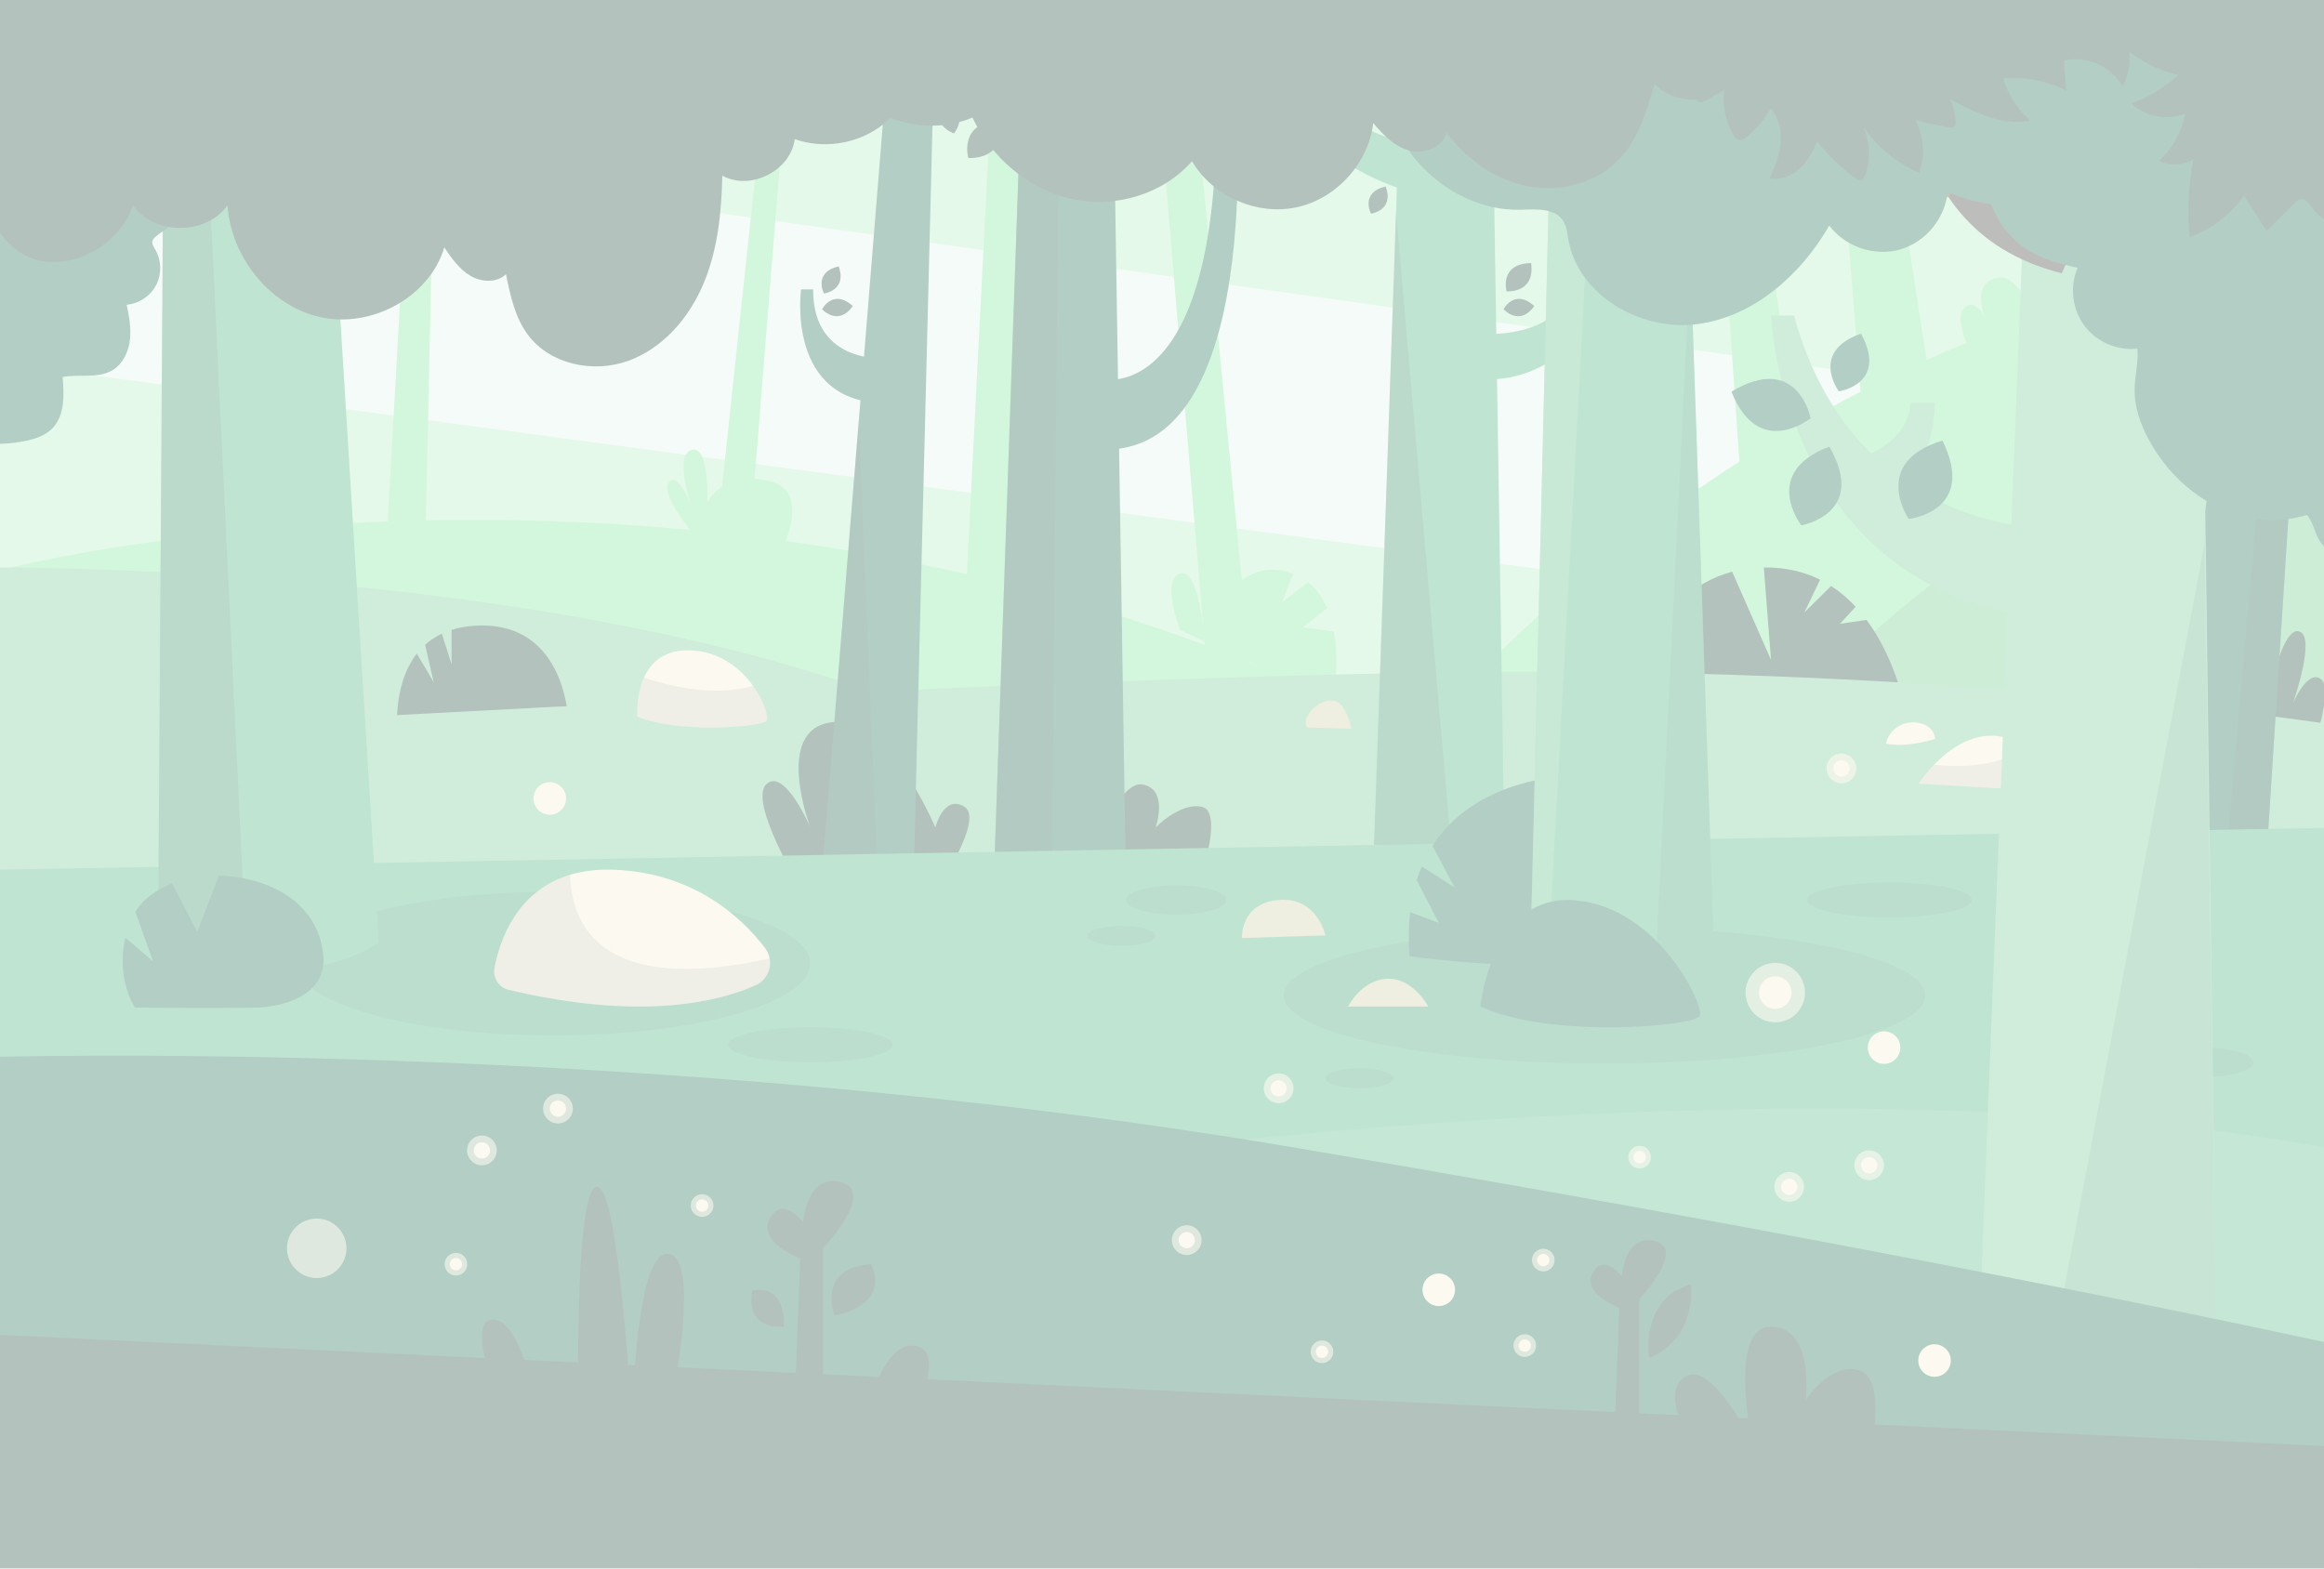 <?xml version="1.0" encoding="UTF-8"?>
<svg xmlns="http://www.w3.org/2000/svg" viewBox="0 0 1600 1080">
  <defs>
    <style>
      .cls-1 {
        fill: #27a669;
      }

      .cls-1, .cls-2, .cls-3, .cls-4, .cls-5, .cls-6, .cls-7, .cls-8, .cls-9, .cls-10, .cls-11, .cls-12, .cls-13, .cls-14, .cls-15, .cls-16, .cls-17, .cls-18, .cls-19, .cls-20 {
        stroke-width: 0px;
      }

      .cls-2, .cls-10, .cls-16 {
        fill: #043222;
      }

      .cls-2, .cls-12 {
        opacity: .2;
      }

      .cls-3 {
        opacity: .1;
      }

      .cls-3, .cls-14 {
        fill: #dff1e6;
      }

      .cls-4 {
        mix-blend-mode: soft-light;
        opacity: .61;
      }

      .cls-4, .cls-11 {
        fill: #f4eccb;
      }

      .cls-5 {
        fill: #6ce588;
      }

      .cls-6, .cls-10 {
        opacity: .3;
      }

      .cls-6, .cls-19 {
        fill: #005a3c;
      }

      .cls-7 {
        fill: #c6c897;
      }

      .cls-8 {
        fill: #4c3b10;
      }

      .cls-9 {
        fill: #b0a23f;
      }

      .cls-12 {
        fill: #1e3639;
        mix-blend-mode: multiply;
      }

      .cls-13 {
        fill: #6a5d31;
      }

      .cls-15 {
        fill: #23261f;
      }

      .cls-21, .cls-18 {
        opacity: .5;
      }

      .cls-17 {
        fill: #907950;
      }

      .cls-22 {
        isolation: isolate;
      }

      .cls-18, .cls-20 {
        fill: #61c287;
      }

      .overall {
        opacity: 0.3;
      }
      
      .particles circle, .particles path {
  transform-origin: center;
  animation: float 12s infinite linear;
}

@keyframes float {
  0% {
    transform: translateY(0) translateX(0) scale(1);
  }
  50% {
    transform: translateY(-20px) translateX(20px) scale(1.2);
  }
  100% {
    transform: translateY(0) translateX(0) scale(1);
  }
}
    </style>
  </defs>
  <g class="cls-22 overall">
    <g id="Layer_1" data-name="Layer 1">
      <g>
        <rect class="cls-14" x="-11.78" y="8.39" width="1622.87" height="1081.92"/>
        <g class="cls-21">
          <polygon class="cls-5" points="88.79 8.39 1611.1 8.39 1611.1 303.37 93.83 90.4 88.79 8.39"/>
          <polygon class="cls-5" points="-109.57 235.19 1539.4 455.98 1530.3 511.97 -158.07 430.05 -109.57 235.19"/>
        </g>
        <g>
          <path class="cls-5" d="M990.55,493.59s238.18-289.88,620.55-319.66v461.5l-620.55-141.84Z"/>
          <path class="cls-12" d="M1231.82,493.59s173.63-206.58,379.28-200.08v276.31l-379.28-76.23Z"/>
          <path class="cls-5" d="M8.44,390.59s479.22-121.13,936.52,103.01c-552.3,51.16-788.05,29.73-788.05,29.73L8.44,390.59Z"/>
          <polyline class="cls-5" points="487.04 429.5 531.98 8.39 545.3 8.39 513.41 405.69 663.89 429.5 685.41 8.39 724.59 8.39 724.59 429.5 830 450.89 792.9 8.39 817.01 8.39 861.39 466.07"/>
          <polyline class="cls-5" points="1202.64 392.71 1176.27 8.39 1194.45 8.39 1249.79 383.6"/>
          <polyline class="cls-5" points="1289.19 374.3 1260.22 8.39 1289.19 8.39 1344.12 361.71"/>
          <polyline class="cls-7" points="1516.93 296.74 1542.34 8.39 1578.61 8.39 1561.82 425.99"/>
          <polyline class="cls-5" points="292.18 405.69 300.77 8.39 286.66 8.39 264.25 405.69"/>
          <path class="cls-5" d="M478.74,369.31s-25.21-29.22-18.29-37.1,15.32,16.34,15.32,16.34c0,0-11.86-35.59.49-38.8,12.36-3.21,10.69,35.84,10.69,35.84,0,0,11.05-21.81,42.69-14.36,31.63,7.44,6.11,52.42,6.11,52.42"/>
          <path class="cls-5" d="M897.05,431.9l16.61-13.19c-2.98-6.94-7.23-13.16-13.2-17.86l-17.74,13.75,7.56-19.49c-.39-.15-.74-.32-1.14-.46-43-15-59.81,45.65-59.81,45.65,0,0-3.46-48.93-16.69-45.47s-1.11,37.57,0,39.05l105.16,48.44s4.74-24.15.54-47.48l-21.3-2.94Z"/>
          <path class="cls-5" d="M1359.57,249.6s-16.12-30.56-6.83-37.97c9.3-7.41,15.72,11.37,15.72,11.37,0,0-13.51-25.76,5.44-31.65,18.94-5.89,35.59,46.48,35.59,46.48"/>
          <path class="cls-7" d="M1582,188.18s6.46-35.37,14.84-34.87c8.39.49,0,34.87,0,34.87"/>
          <path class="cls-20" d="M-28.98,390.7s524.83-9.58,764.57,150.91c-497.08-9.75-778.96,13.98-778.96,13.98"/>
        </g>
        <g>
          <path class="cls-16" d="M327.27,430.8c-6.12.35-11.54,1.35-16.37,2.87v23.75l-6.71-21.09c-4.43,2.09-8.25,4.67-11.52,7.61l5.94,25.83s-6.08-10.44-11.66-19.7c-18.07,23.16-13.04,58.81-13.04,58.81l117.6-9.32s0-72.39-64.24-68.75Z"/>
          <path class="cls-16" d="M1266.78,429.5l10.78-11.73c-5-5.39-10.61-10.24-16.91-14.3l-18.33,18.13,10.75-22.46c-8.06-4.01-17.12-6.78-27.3-7.87-3.95-.42-7.76-.6-11.45-.57l4.97,63.65-26.75-60.74c-55.85,14.98-74.18,82.67-74.18,82.67l198.89,41.73s-4.29-53.55-32.17-91.18l-18.3,2.66Z"/>
          <path class="cls-16" d="M1557.48,500.75s10.91-67.64,24.52-66.2c13.61,1.44-3.39,49.65-3.39,49.65,0,0,10.12-23.77,19.32-16.56,9.2,7.21-6.64,50.38-6.64,50.38"/>
          <path class="cls-9" d="M228.9,97.83s71.91,20.42,116.88-28.9c72.08,54.15,115.62,28.9,115.62,28.9l83.41-9.01s85.25,2.72,103.58-31.43c53.1,51.88,231.9,44.1,269.85-49H118.43l110.47,89.44Z"/>
          <path class="cls-9" d="M1045.54,8.39s53.43,67.95,173.75,33.98c22.57,76.77,163.74,58.23,146.48-12.23,99.8,66.11,245.33,12.23,245.33,12.23V8.39h-565.56Z"/>
          <path class="cls-20" d="M-11.78,671.74v-163.01s669.67-41.43,1016.53-45.93c346.86-4.5,606.34,36.91,606.34,36.91v292.4S-11.78,671.74-11.78,671.74Z"/>
          <path class="cls-20" d="M189.89,527.94s702.22-57.43,1339.89,93.61c-923.68,93.83-1374.24,32.89-1374.24,32.89"/>
          <path class="cls-16" d="M748.69,595.56s20.37-59.15,38.25-55.39c17.88,3.76,8.63,29.66,8.63,29.66,0,0,16.53-17.27,31.6-14.39,15.06,2.88,0,46.89,0,46.89"/>
          <path class="cls-16" d="M550.93,611.1s-35.8-59.2-23.35-71.11c12.44-11.9,30.24,29.58,30.24,29.58,0,0-25.44-66.93,14.36-72.2,39.8-5.26,71.77,72.45,71.77,72.45,0,0,5.67-23.03,19.95-14.39,14.28,8.63-19.95,58.61-19.95,58.61"/>
          <polygon class="cls-1" points="944.96 611.1 965.94 8.39 1026.66 8.39 1036.15 611.1 944.96 611.1"/>
          <polygon class="cls-19" points="684.02 611.1 705.01 8.39 765.73 8.39 775.21 611.1 684.02 611.1"/>
          <polygon class="cls-19" points="565.2 611.1 614.05 8.39 643.94 8.39 628.84 611.1 565.2 611.1"/>
          <polygon class="cls-19" points="1480.57 611.1 1568.04 8.39 1597.93 8.39 1559.08 611.1 1480.57 611.1"/>
          <path class="cls-1" d="M869.74,8.39h10.55s28.19,96.89,110.26,89.89v38.39s-117.94-15.52-120.81-128.28Z"/>
          <path class="cls-1" d="M1019.17,229.74s70.94,7.49,70.94-59V8.39h15.79v179.78c0,37.24-42.35,76.91-86.73,72.71"/>
          <path class="cls-17" d="M1101.13,130.76s27.34-2.49,27.34-45.98h7.04s3.24,58.85-33.14,61.31"/>
          <path class="cls-19" d="M611.16,246.74s-51.68,5.04-51.34-47.49h-8.29s-10.99,78.43,58.91,78.43"/>
          <path class="cls-19" d="M836.88,50.23h12.99s25.46,259.52-88.95,259.33v-48.37s83.91,16.49,75.96-210.96Z"/>
          <path class="cls-17" d="M1529.97,82.66h13.45s-4.67,43.54,22.57,43.56c-1.28,40.58-14.05,35.27-14.05,35.27,0,0-26.01-5.21-21.97-78.84Z"/>
          <polygon class="cls-10" points="604.57 611.1 591.27 289.48 565.2 611.1 604.57 611.1"/>
          <polygon class="cls-10" points="724.23 611.1 729.62 8.39 705.01 8.39 684.02 611.1 724.23 611.1"/>
          <polygon class="cls-10" points="1001.52 611.1 961.16 145.76 944.96 611.1 1001.52 611.1"/>
          <polygon class="cls-10" points="1559.08 611.1 1530.85 611.1 1582 28.71 1596.85 25.22 1559.08 611.1"/>
          <path class="cls-9" d="M831.69,106.66s-16.14-2.24-9.08-19.22c16.94,4.88,9.08,19.22,9.08,19.22Z"/>
          <path class="cls-9" d="M303.05,142.79s-16.14-2.24-9.08-19.22c16.94,4.88,9.08,19.22,9.08,19.22Z"/>
          <path class="cls-9" d="M856.37,94.13s-7.82-14.3,10.03-18.74c6.17,16.51-10.03,18.74-10.03,18.74Z"/>
          <path class="cls-9" d="M855.05,104.93s7.47-14.48,21.14-2.18c-10.23,14.36-21.14,2.18-21.14,2.18Z"/>
          <path class="cls-16" d="M567.31,202.11s-7.82-14.3,10.03-18.74c6.17,16.51-10.03,18.74-10.03,18.74Z"/>
          <path class="cls-9" d="M302.47,118.76s-7.82-14.3,10.03-18.74c6.17,16.51-10.03,18.74-10.03,18.74Z"/>
          <path class="cls-16" d="M566,212.91s7.47-14.48,21.14-2.18c-10.23,14.36-21.14,2.18-21.14,2.18Z"/>
          <path class="cls-16" d="M943.92,147.1s-7.82-14.3,10.03-18.74c6.17,16.51-10.03,18.74-10.03,18.74Z"/>
          <path class="cls-16" d="M1035.16,212.91s7.47-14.48,21.14-2.18c-10.23,14.36-21.14,2.18-21.14,2.18Z"/>
          <path class="cls-9" d="M1132.2,79.64s-18.77-6.17-6.66-24.89c19.15,9.49,6.66,24.89,6.66,24.89Z"/>
          <path class="cls-9" d="M1139.99,90.28s-5.4-19.01,16.89-19.46c2.85,21.18-16.89,19.46-16.89,19.46Z"/>
          <path class="cls-16" d="M1037.24,200.59s-5.4-19.01,16.89-19.46c2.85,21.18-16.89,19.46-16.89,19.46Z"/>
          <path class="cls-9" d="M920.87,65.32s-18.77-6.17-6.66-24.89c19.15,9.49,6.66,24.89,6.66,24.89Z"/>
          <path class="cls-9" d="M928.65,75.97s-5.4-19.01,16.89-19.46c2.85,21.18-16.89,19.46-16.89,19.46Z"/>
          <path class="cls-16" d="M656.78,91.88s-18.77-6.17-6.66-24.89c19.15,9.49,6.66,24.89,6.66,24.89Z"/>
          <path class="cls-16" d="M666.65,108.78s-7.12-25.06,22.28-25.66c3.76,27.93-22.28,25.66-22.28,25.66Z"/>
          <path class="cls-9" d="M259.39,128.85s-5.4-19.01,16.89-19.46c2.85,21.18-16.89,19.46-16.89,19.46Z"/>
          <path class="cls-11" d="M1332.14,508.8s-19.66,6.35-33.77,3.18c4.94-20.03,33.29-17.83,33.77-3.18Z"/>
          <path class="cls-11" d="M1409.49,544.7l-88.59-5.13s3.85-6.04,10.54-12.94c9.76-10.11,25.56-22.11,44.08-19.8,7.1.89,12.7,3.33,17.16,6.6,15.15,11.01,16.81,31.27,16.81,31.27Z"/>
          <path class="cls-7" d="M900.12,500.91c-5.02-6.11,6.71-19.3,16.96-18.56s13.21,19.45,13.21,19.45l-30.18-.89Z"/>
          <path class="cls-11" d="M527.58,496.34c-3.81,4.39-60.95,8.74-88.8-2.96,0,0-1.13-14.19,4.57-26.77,4.57-10.17,13.63-19.28,31.33-18.85,20.6.5,35.12,12.46,43.77,24.43,7.96,11.01,10.95,22.05,9.13,24.15Z"/>
          <path class="cls-12" d="M527.58,496.34c-3.81,4.39-60.95,8.74-88.8-2.96,0,0-1.13-14.19,4.57-26.77,16.57,5.52,48.56,13.68,75.11,5.58,7.96,11.01,10.95,22.05,9.13,24.15Z"/>
          <path class="cls-12" d="M1409.49,544.7l-88.59-5.13s3.85-6.04,10.54-12.94c15.3,1.49,47.73,2.51,61.24-13.2,15.15,11.01,16.81,31.27,16.81,31.27Z"/>
        </g>
        <g>
          <polygon class="cls-1" points="-11.77 918.55 -11.77 599.02 1611.1 569.83 1611.1 1090.31 -11.77 918.55"/>
          <path class="cls-3" d="M599.1,817.22s613.93-102.29,1011.99-25.12v237.21l-1011.99-212.1Z"/>
          <ellipse class="cls-2" cx="1104.67" cy="685.38" rx="220.89" ry="46.93"/>
          <ellipse class="cls-2" cx="772.13" cy="644.43" rx="23.44" ry="6.85"/>
          <ellipse class="cls-2" cx="935.96" cy="742.49" rx="23.44" ry="6.85"/>
          <path class="cls-2" d="M844.33,619.66c0,5.58-15.47,10.1-34.56,10.1s-34.56-4.52-34.56-10.1,15.47-10.1,34.56-10.1,34.56,4.52,34.56,10.1Z"/>
          <path class="cls-2" d="M1551.48,731.42c0,5.58-15.47,10.1-34.56,10.1s-34.56-4.52-34.56-10.1,15.47-10.1,34.56-10.1,34.56,4.52,34.56,10.1Z"/>
          <path class="cls-2" d="M614.62,719.37c0,6.65-25.38,12.04-56.69,12.04s-56.69-5.39-56.69-12.04,25.38-12.04,56.69-12.04,56.69,5.39,56.69,12.04Z"/>
          <ellipse class="cls-2" cx="1300.82" cy="619.66" rx="56.69" ry="12.04"/>
          <ellipse class="cls-2" cx="380.89" cy="663.49" rx="176.92" ry="49.45"/>
          <path class="cls-19" d="M1090.11,533.85s-71.01-2.86-103.87,48.56l15.29,28.7-22.69-14.57c-1.27,3.01-2.43,6.16-3.45,9.47l15.17,29.43-19.7-7.36c-1.04,9.21-1.26,19.29-.45,30.38,107.85,13.55,130.72,0,130.72,0v-14.39l-11.02-110.21Z"/>
          <path class="cls-1" d="M260.84,649.03L221.21,7.49h-108.12l-4.28,645.65s90.53,35.66,152.02-4.1Z"/>
          <polygon class="cls-10" points="138.49 7.49 113.09 7.49 108.82 646.77 169.03 646.77 138.49 7.49"/>
          <path class="cls-19" d="M222.21,654.34c-6.01-37.2-42.46-50.7-71.47-51.43l-14.98,38.6-17.3-33.21c-11.17,4.32-20.23,11.05-25.22,19.55l12.07,34.03-18.93-16.16c-6.8,28.21,6.53,48.04,6.53,48.04,0,0,55.09.51,83.25,0,15.15-.28,51.36-6.55,46.05-39.42Z"/>
          <path class="cls-11" d="M520.18,678.4c-24.71,11.04-78.11,24.91-169.93,3.12-6.77-1.6-11.1-8.29-9.8-15.13,3.55-18.65,15.04-52.99,52.06-64.07,8.72-2.62,18.85-3.94,30.64-3.46,55.74,2.27,88.41,33.97,103.56,53.88,1.69,2.23,2.75,4.72,3.18,7.25,1.34,7.34-2.32,15.1-9.72,18.41Z"/>
          <path class="cls-12" d="M520.18,678.4c-24.71,11.04-78.11,24.91-169.93,3.12-6.77-1.6-11.1-8.29-9.8-15.13,3.55-18.65,15.04-52.99,52.06-64.07.67,32.5,19.26,83.81,137.38,57.67,1.34,7.34-2.32,15.1-9.72,18.41Z"/>
          <path class="cls-1" d="M1180.6,672.5s-13.72,10.95-41.85,14.71c-18.39,2.49-42.95,1.9-73.87-6.82-3.81-1.06-7.73-2.25-11.73-3.59l16.25-668.41h88.72l5.73,169.6,16.75,494.5Z"/>
          <path class="cls-6" d="M1180.6,672.5s-13.72,10.95-41.85,14.71l25.1-509.21,16.75,494.5Z"/>
          <path class="cls-13" d="M1139.32,115.43s87.69-17.47,102.54-107.04h31.71s-27.89,130.57-123.66,151.66"/>
          <path class="cls-18" d="M1101.13,8.39l-36.24,672c-3.81-1.06-7.73-2.25-11.73-3.59l16.25-668.41h31.72Z"/>
          <path class="cls-19" d="M1019.17,693.03s7.74-78.01,65.2-73.15c57.46,4.86,88.86,72.27,85.98,79.47-2.88,7.2-102.33,16.14-151.19-6.32Z"/>
          <path class="cls-7" d="M855.05,645.9s-1.46-23.89,25.24-26.24c26.7-2.34,32.23,24.4,32.23,24.4l-57.47,1.84Z"/>
          <path class="cls-7" d="M928.08,693.03s9.43-18.69,27.27-19.13c17.84-.45,27.92,19.13,27.92,19.13h-55.19Z"/>
        </g>
        <g>
          <g>
            <polygon class="cls-20" points="1398.8 8.39 1513.7 8.39 1525.8 918.69 1362.47 918.69 1398.8 8.39"/>
            <path class="cls-15" d="M1317.43,8.39s-25.51,147.89,102.05,179.78c15.49-33.71,19.13-45.56,19.13-45.56,0,0-97.8-29.73-99.01-134.23"/>
            <path class="cls-20" d="M1415.21,364.03s-138.35,5.76-180.09-146.79h-15.83s7.59,195.22,195.92,208.75"/>
            <path class="cls-20" d="M1281.86,314.81s31.83-9.75,33.49-37.34h16.79s0,45.49-26.92,57.46"/>
            <path class="cls-15" d="M1499.91,244.09s43.67-8.9,52.6-63.19h20.82s-10.68,100.57-67.64,108.58"/>
          </g>
          <path class="cls-19" d="M1265.98,269.46s-20.28-27.37,15.27-39.72c18.83,34.77-15.27,39.72-15.27,39.72Z"/>
          <path class="cls-8" d="M1309.66,102.52s-20.28-27.37,15.27-39.72c18.83,34.77-15.27,39.72-15.27,39.72Z"/>
          <path class="cls-8" d="M1560.71,278.33s-33.37,6.82-29.55-30.62c39.47-2.38,29.55,30.62,29.55,30.62Z"/>
          <path class="cls-8" d="M1596.85,244.33s-35.77,28.97-54.51-18.3c45.84-27.44,54.51,18.3,54.51,18.3Z"/>
          <path class="cls-19" d="M1246.54,287.96s-35.77,28.97-54.51-18.3c45.84-27.44,54.51,18.3,54.51,18.3Z"/>
          <path class="cls-19" d="M1240.18,361.71s-28.32-36.28,19.28-54.17c26.61,46.32-19.28,54.17-19.28,54.17Z"/>
          <path class="cls-8" d="M1298.37,134.61s10.7-44.77,54.37-18.71c-19.62,49.69-54.37,18.71-54.37,18.71Z"/>
          <path class="cls-19" d="M1314.04,357.32s-26.47-38.88,23.27-53.96c24.05,49.01-23.27,53.96-23.27,53.96Z"/>
          <polygon class="cls-6" points="1517.79 374.3 1525.8 918.69 1415.21 918.69 1517.79 374.3"/>
        </g>
        <path class="cls-19" d="M-11.78,305.19c9.76.92,19.66.38,29.27-1.59,6.64-1.37,13.41-3.57,18.24-8.34,8.94-8.83,8.47-23.15,7.38-35.67,11.39-2.18,24.14,1.28,34.15-4.59,7.13-4.18,11.13-12.4,12.16-20.6,1.03-8.2-.52-16.48-2.22-24.57,8.51-.73,16.49-6.09,20.38-13.7,3.89-7.61,3.56-17.22-.84-24.54-.99-1.65-2.23-3.42-1.88-5.32.26-1.43,1.37-2.53,2.47-3.47,6.65-5.66,15.37-9.15,20.3-16.36,7.39-10.8,3.49-25.73-3.14-37.01,19.57,1.26,39.94,2.4,58.09-5.04,30.6-12.53,47.14-46.34,52.88-78.91,11.76,5.59,26.4,4.57,37.27-2.59,10.87-7.16,17.61-24.34,17.11-37.34H-10.33l-1.45,319.65Z"/>
        <path class="cls-19" d="M889.16-14.46c-2.55,31.69,32.64,65.11,63.12,56.09-5.82,52.39,41.79,104.17,94.48,102.78,10.62-.28,23.59-1.34,29.39,7.56,2.49,3.82,2.86,8.58,3.65,13.06,6.76,38.52,50.11,63.29,88.88,58.13,38.77-5.16,71.17-33.92,90.7-67.8,10.96,14.63,31.33,21.45,48.89,16.38,17.56-5.08,31.14-21.72,32.6-39.94,29.39,14.55,66.71,11.45,93.29-7.73,26.59-19.19,41.28-53.63,36.73-86.11,0,0,48.34,19.11,73.73,8.88,20.82-8.39,45.25-39.5,39.87-61.29h-695.33Z"/>
        <path class="cls-16" d="M823.34-14.46c.75,23.02,5.47,27.15-11.12,43.13-21.7,20.9-62.4,6.77-90.92-2.93-5.54,15.99-23.83,24.65-40.74,24.39-16.92-.26-32.85-7.49-48.21-14.58-.05,20.33-10.46,40.37-27.06,52.11-16.6,11.74-38.96,14.87-58.14,8.15-2.74,21.78-30.72,35.87-49.85,25.11-.55,25.4-3.16,51.21-13.04,74.61-9.88,23.4-27.88,44.32-51.78,52.94-23.9,8.62-53.66,2.56-68.9-17.76-9-11.99-12.24-27.21-15.24-41.9-6.36,6.16-17.08,5.54-24.67.99-7.6-4.55-12.81-12.11-17.77-19.44-10.29,34.32-50.12,55.71-85.12,48.05-35-7.66-61.66-41.27-64.14-77.01-14.67,20.7-50.4,20.7-65.08,0-7.84,22.62-30.92,39.04-54.86,39.03-23.94,0-39.18-18.18-47.01-40.8V-14.46h833.67Z"/>
        <path class="cls-19" d="M1665.75,27.96c-9.83-5.24-39.1,6.26-40.36,17.33-.4,3.54-.2,7.53-2.61,10.14-2.31,2.51-6.11,2.73-9.49,3.14-26.51,3.23-47.21,31.32-42.43,57.6,3.14,17.26,15.4,31.73,29.82,41.73-9.02,4.8-15.39,14.27-16.44,24.44-1.05,10.17,3.24,20.73,11.09,27.28-27.19,6.56-48.57,31.33-52.58,59.01s8.75,56.77,30.92,73.82c5.96,4.59,12.74,8.59,16.61,15.04,2.32,3.88,3.41,8.36,5.37,12.44,8.46,17.55,34.98,22.79,49.48,9.77,3.78,7.78,12,13.21,20.64,13.63V27.96Z"/>
        <path class="cls-19" d="M1388.91-14.46c-.58,18.52,12.07,43.05,27.28,53.63-24.38,12.57-44.06,35.54-49.08,62.51-5.02,26.97,6.48,57.22,30.1,71.17,10.12,5.98,21.74,8.84,33.18,11.58-5.55,12.79-3.77,28.47,4.52,39.68,8.29,11.21,22.76,17.52,36.61,15.96.85,9.52-1.87,19.01-1.91,28.57-.05,11.92,4.08,23.52,9.71,34.02,14.71,27.45,41.24,49.29,71.97,54.4,30.72,5.11,64.77-8.54,80.26-35.56,7.39,10.91,20.71,17.52,33.87,16.79l2.09-352.74h-278.59Z"/>
        <path class="cls-16" d="M578.2-14.46c-5.21,4.52-8.02,17.15-4.89,23.3,3.13,6.15,8.76,10.57,14.21,14.78-7.48,8.12-8.45,20.89-4.17,31.06,4.28,10.17,13.04,17.94,22.77,23.16,19.26,10.35,43.2,11.53,63.38,3.13,13.04,27.5,38.43,49.37,68.14,56,29.7,6.63,63.03-3.03,83-25.99,14.14,24.13,44.47,37.55,71.84,31.79,27.37-5.76,49.72-30.27,52.93-58.06,6.82,8.09,14.64,16.17,24.86,18.92,10.22,2.75,23.17-2.14,25.54-12.46,13.67,18.34,33.5,32.61,55.94,37,22.45,4.39,47.34-2.01,63.06-18.62,13.22-13.96,18.93-33.22,24.21-51.7,10.99,11.04,29.25,14,43.17,7.01,13.92-6.99,22.45-23.4,20.16-38.81,12.23,5.39,27.12,4.22,38.36-3,11.24-7.22,18.49-24.15,18.67-37.51h-681.18Z"/>
        <path class="cls-16" d="M654.3-2.94c-10.95-6.45-27.11-.58-31.37,11.39,15.46,4.88,32.44,4.85,47.89-.1,1.69,10.2,6.17,19.93,12.84,27.83,1.12,1.33,2.5,2.7,4.24,2.77,1.28.05,2.47-.65,3.5-1.4,10.8-7.82,13.02-22.73,14.26-36.01,8.39,18.1,21.43,34.03,37.52,45.82,8.73-12.09,6.24-28.64,3.37-43.27,7.04,6.83,14.14,13.72,22.48,18.88,8.34,5.16,18.13,8.51,27.89,7.56,9.76-.95,19.34-6.8,23.06-15.87,3.37,8.65,11.17,15.8,20.37,17.03,9.2,1.23,19.25-4.38,21.84-13.3.52-1.81.91-3.92,2.52-4.89.87-.52,1.92-.58,2.93-.58,16.47.02,29.46,13.94,38.04,28,3.45-14.15.36-29.75-8.22-41.52,0,0,30.63,12.55,45.56,2.51s20.95-16.37,20.95-16.37h-305.09l-4.59,11.52Z"/>
        <path class="cls-16" d="M1501.33-14.46c-6.93,4.31-11.32,20.44-10.34,28.54.98,8.1,5.2,15.43,9.91,22.09,1.54,2.17,3.2,4.47,3.31,7.13.14,3.61-2.62,6.62-5.31,9.03-9.17,8.19-19.9,14.63-31.44,18.88,9.63,9.15,24.74,12.01,37.05,7.01-2.37,12.39-8.8,23.97-18.07,32.53,7.37,3.68,16.63,3.27,23.65-1.05-3.39,17.6-4.3,35.68-2.7,53.54,15.09-5.26,28.42-15.43,37.47-28.59,5.22,8.08,10.43,16.16,15.65,24.24,6.4-6.32,12.8-12.65,19.19-18.97,1.27-1.25,2.67-2.58,4.44-2.79,3.16-.37,5.44,2.8,7.31,5.38,9.8,13.51,28.78,19.51,44.57,14.09-13.4,12.67-17.64,34.04-10.1,50.87.56,1.24,1.18,2.55,1,3.9-.21,1.56-1.45,2.76-2.65,3.78-6.56,5.53-14.35,9.59-22.63,11.82,7.31,4.47,15.91,6.78,24.47,6.59,1.51,12.94-5.82,26.45-17.49,32.23,9.02,4.77,20.85,3.6,28.77-2.85,7.84,11.52,12.35,25.28,12.87,39.21,4.52.18,11.31-11.61,15.45-13.44l1.8-303.15h-166.17Z"/>
        <path class="cls-16" d="M1163.76,33.25c-5.18,11.16-3.71,25.11,3.67,34.95.74.98,1.62,1.99,2.83,2.23,1.06.21,2.14-.21,3.11-.68,5.79-2.73,10.83-7.03,14.44-12.31-2.77,12.1-.6,25.25,5.92,35.82.68,1.11,1.47,2.24,2.65,2.78,2.36,1.08,5-.62,6.95-2.32,6.25-5.44,11.6-11.89,15.79-19.03,5.61,6.39,7.56,15.39,6.79,23.86-.77,8.47-4,16.52-7.72,24.16,7.34,1.58,15.1-1.5,20.67-6.54,5.56-5.04,9.23-11.82,12.23-18.7,7.56,9.39,16.29,17.84,25.92,25.09,1.4,1.05,3.2,2.13,4.79,1.39,1.09-.51,1.65-1.73,2.08-2.86,4.03-10.79,3.64-23.16-1.06-33.67,9.55,13.81,23.05,24.86,38.48,31.51,4.24-11.65,3.26-25.08-2.63-35.99,7.55,1.55,15.1,3.11,22.65,4.66,1.31.27,2.81.5,3.88-.3,1.2-.9,1.28-2.66,1.17-4.16-.39-5.18-1.69-10.28-3.84-15.01,17.11,9.3,36.1,18.9,55.16,14.89-8.66-7.75-15.2-17.86-18.71-28.95,14.91-1.34,30.17,1.56,43.55,8.28-.54-6.91-1.08-13.81-1.62-20.72,15.43-3.56,32.77,4.08,40.55,17.87,3.8-7.31,5.37-15.77,4.44-23.95,16.79,13.13,38.56,19.72,59.82,18.12l13.31-68.13h-374.42l-.85,47.71Z"/>
        <path class="cls-19" d="M-11.78,1090.31v-362.39s450.02-14.25,900.7,61.86c450.68,76.11,722.17,136.71,722.17,136.71v163.82H-11.78Z"/>
        <g>
          <polygon class="cls-16" points="-11.78 1090.31 -11.77 918.55 1611.1 996.17 1611.1 1090.31 -11.78 1090.31"/>
          <path class="cls-16" d="M599.1,963.93s11.43-41.52,31.58-37.2c20.15,4.32,0,43.17,0,43.17"/>
          <path class="cls-16" d="M340.22,955.8s-17.72-45.21-1.79-47.21c15.93-2.01,26.12,39.57,26.12,39.57"/>
          <path class="cls-16" d="M1170.54,1004.43s-30.17-43.48-10.86-56.27c19.31-12.79,46.76,46.21,46.76,46.21,0,0-17.38-81.14,12.84-80.87,30.22.28,23.83,50.43,23.83,50.43,0,0,18.54-27.44,37.65-20.09,19.11,7.35,6.15,60.59,6.15,60.59"/>
          <path class="cls-16" d="M398.38,981.81s-3.66-161.01,12.14-164.53c15.81-3.52,24.68,164.53,24.68,164.53,0,0,1.39-122.65,25.41-118.37,24.01,4.28-1.35,118.37-1.35,118.37"/>
          <g>
            <path class="cls-16" d="M546.31,985.84l4.62-119.46s-29.59-10.83-20.96-27.24,22.93,2.53,22.93,2.53c0,0,2.27-34.18,26.37-27.64,24.1,6.54-12.6,45.44-12.6,45.44v126.38"/>
            <path class="cls-16" d="M539.49,913.36s-26.43,3.55-21.64-24.82c24.29-4.43,21.64,24.82,21.64,24.82Z"/>
            <path class="cls-16" d="M574.42,905.72s-12.51-32.9,25.38-35.28c13.01,29.89-25.38,35.28-25.38,35.28Z"/>
          </g>
          <g>
            <path class="cls-16" d="M1110.8,1005.15l4.04-104.66s-25.92-9.48-18.36-23.87c7.56-14.38,20.09,2.21,20.09,2.21,0,0,1.99-29.95,23.1-24.22,21.11,5.73-11.04,39.81-11.04,39.81v110.72"/>
            <path class="cls-16" d="M1135.42,934.96s-6.79-40.53,28.59-50.63c3.1,40.26-28.59,50.63-28.59,50.63Z"/>
          </g>
        </g>
        <g class="particles">
          <g>
            <circle class="cls-4" cx="1297.11" cy="721.32" r="20.47" transform="translate(-130.14 1128.46) rotate(-45)"/>
            <path class="cls-11" d="M1308.31,721.32c0-6.19-5.01-11.2-11.2-11.2s-11.2,5.01-11.2,11.2,5.01,11.2,11.2,11.2,11.2-5.02,11.2-11.2Z"/>
          </g>
          <g>
            <circle class="cls-4" cx="1331.86" cy="936.78" r="20.47" transform="translate(-179.6 331.06) rotate(-13.28)"/>
            <path class="cls-11" d="M1343.06,936.78c0-6.19-5.01-11.2-11.2-11.2s-11.2,5.02-11.2,11.2,5.01,11.2,11.2,11.2,11.2-5.01,11.2-11.2Z"/>
          </g>
          <g>
            <circle class="cls-4" cx="1222.22" cy="683.45" r="20.47"/>
            <path class="cls-11" d="M1233.42,683.45c0-6.19-5.01-11.2-11.2-11.2s-11.2,5.02-11.2,11.2,5.01,11.2,11.2,11.2,11.2-5.01,11.2-11.2Z"/>
          </g>
          <g>
            <circle class="cls-4" cx="990.55" cy="888.08" r="20.47" transform="translate(-209 1463.38) rotate(-67.5)"/>
            <path class="cls-11" d="M1001.75,888.08c0-6.19-5.01-11.2-11.2-11.2s-11.2,5.01-11.2,11.2,5.02,11.2,11.2,11.2,11.2-5.01,11.2-11.2Z"/>
          </g>
          <g>
            <circle class="cls-4" cx="378.53" cy="549.77" r="20.47" transform="translate(-116.19 101.68) rotate(-13.28)"/>
            <path class="cls-11" d="M389.73,549.77c0-6.19-5.01-11.2-11.2-11.2s-11.2,5.01-11.2,11.2,5.02,11.2,11.2,11.2,11.2-5.01,11.2-11.2Z"/>
          </g>
          <g>
            <path class="cls-4" d="M1278,529.07c0-5.65-4.58-10.24-10.24-10.24s-10.24,4.58-10.24,10.24,4.58,10.24,10.24,10.24,10.24-4.58,10.24-10.24Z"/>
            <path class="cls-11" d="M1273.36,529.07c0-3.09-2.51-5.6-5.6-5.6s-5.6,2.51-5.6,5.6,2.51,5.6,5.6,5.6,5.6-2.51,5.6-5.6Z"/>
          </g>
          <g>
            <path class="cls-4" d="M1057.57,926.49c0-4.31-3.49-7.8-7.8-7.8s-7.8,3.49-7.8,7.8,3.49,7.8,7.8,7.8,7.8-3.49,7.8-7.8Z"/>
            <circle class="cls-11" cx="1049.78" cy="926.49" r="4.26"/>
          </g>
          <g>
            <path class="cls-4" d="M917.93,930.75c0-4.31-3.49-7.8-7.8-7.8s-7.8,3.49-7.8,7.8,3.49,7.8,7.8,7.8,7.8-3.49,7.8-7.8Z"/>
            <path class="cls-11" d="M914.4,930.75c0-2.36-1.91-4.26-4.26-4.26s-4.26,1.91-4.26,4.26,1.91,4.27,4.26,4.27,4.26-1.91,4.26-4.27Z"/>
          </g>
          <g>
            <path class="cls-4" d="M321.7,870.45c0-4.31-3.49-7.8-7.8-7.8s-7.8,3.49-7.8,7.8,3.49,7.8,7.8,7.8,7.8-3.49,7.8-7.8Z"/>
            <path class="cls-11" d="M318.17,870.45c0-2.36-1.91-4.26-4.27-4.26s-4.26,1.91-4.26,4.26,1.91,4.26,4.26,4.26,4.27-1.91,4.27-4.26Z"/>
          </g>
          <g>
            <path class="cls-4" d="M1070.31,867.61c0-4.31-3.49-7.8-7.8-7.8s-7.8,3.49-7.8,7.8,3.49,7.8,7.8,7.8,7.8-3.49,7.8-7.8Z"/>
            <path class="cls-11" d="M1066.78,867.61c0-2.36-1.91-4.26-4.27-4.26s-4.26,1.91-4.26,4.26,1.91,4.26,4.26,4.26,4.27-1.91,4.27-4.26Z"/>
          </g>
          <g>
            <path class="cls-4" d="M491.19,830.07c0-4.31-3.49-7.8-7.8-7.8s-7.8,3.49-7.8,7.8,3.49,7.8,7.8,7.8,7.8-3.49,7.8-7.8Z"/>
            <path class="cls-11" d="M487.66,830.07c0-2.36-1.91-4.26-4.26-4.26s-4.26,1.91-4.26,4.26,1.91,4.27,4.26,4.27,4.26-1.91,4.26-4.27Z"/>
          </g>
          <g>
            <path class="cls-4" d="M1136.63,796.74c0-4.31-3.49-7.8-7.8-7.8s-7.8,3.49-7.8,7.8,3.49,7.8,7.8,7.8,7.8-3.49,7.8-7.8Z"/>
            <path class="cls-11" d="M1133.1,796.74c0-2.36-1.91-4.26-4.26-4.26s-4.27,1.91-4.27,4.26,1.91,4.27,4.27,4.27,4.26-1.91,4.26-4.27Z"/>
          </g>
          <g>
            <circle class="cls-4" cx="880.29" cy="749.34" r="10.24"/>
            <circle class="cls-11" cx="880.29" cy="749.34" r="5.6"/>
          </g>
          <g>
            <path class="cls-4" d="M394.37,763.3c0-5.65-4.58-10.24-10.24-10.24s-10.24,4.58-10.24,10.24,4.58,10.24,10.24,10.24,10.24-4.58,10.24-10.24Z"/>
            <path class="cls-11" d="M389.73,763.3c0-3.09-2.51-5.6-5.6-5.6s-5.6,2.51-5.6,5.6,2.51,5.6,5.6,5.6,5.6-2.51,5.6-5.6Z"/>
          </g>
          <g>
            <path class="cls-4" d="M1242.06,817.22c0-5.65-4.58-10.24-10.24-10.24s-10.24,4.58-10.24,10.24,4.58,10.24,10.24,10.24,10.24-4.58,10.24-10.24Z"/>
            <path class="cls-11" d="M1237.42,817.22c0-3.09-2.51-5.6-5.6-5.6s-5.6,2.51-5.6,5.6,2.51,5.6,5.6,5.6,5.6-2.51,5.6-5.6Z"/>
          </g>
          <g>
            <path class="cls-4" d="M1297.11,802.34c0-5.65-4.58-10.24-10.24-10.24s-10.24,4.58-10.24,10.24,4.58,10.24,10.24,10.24,10.24-4.58,10.24-10.24Z"/>
            <path class="cls-11" d="M1292.47,802.34c0-3.09-2.51-5.6-5.6-5.6s-5.6,2.51-5.6,5.6,2.51,5.6,5.6,5.6,5.6-2.51,5.6-5.6Z"/>
          </g>
          <g>
            <circle class="cls-4" cx="817.01" cy="853.9" r="10.24"/>
            <circle class="cls-11" cx="817.01" cy="853.9" r="5.6"/>
          </g>
          <g>
            <path class="cls-4" d="M342.03,792.11c0-5.65-4.58-10.24-10.24-10.24s-10.24,4.58-10.24,10.24,4.58,10.24,10.24,10.24,10.24-4.58,10.24-10.24Z"/>
            <path class="cls-11" d="M337.39,792.11c0-3.09-2.51-5.6-5.6-5.6s-5.6,2.51-5.6,5.6,2.51,5.6,5.6,5.6,5.6-2.51,5.6-5.6Z"/>
          </g>
        </g>
      </g>
      
    </g>
  </g>
</svg>